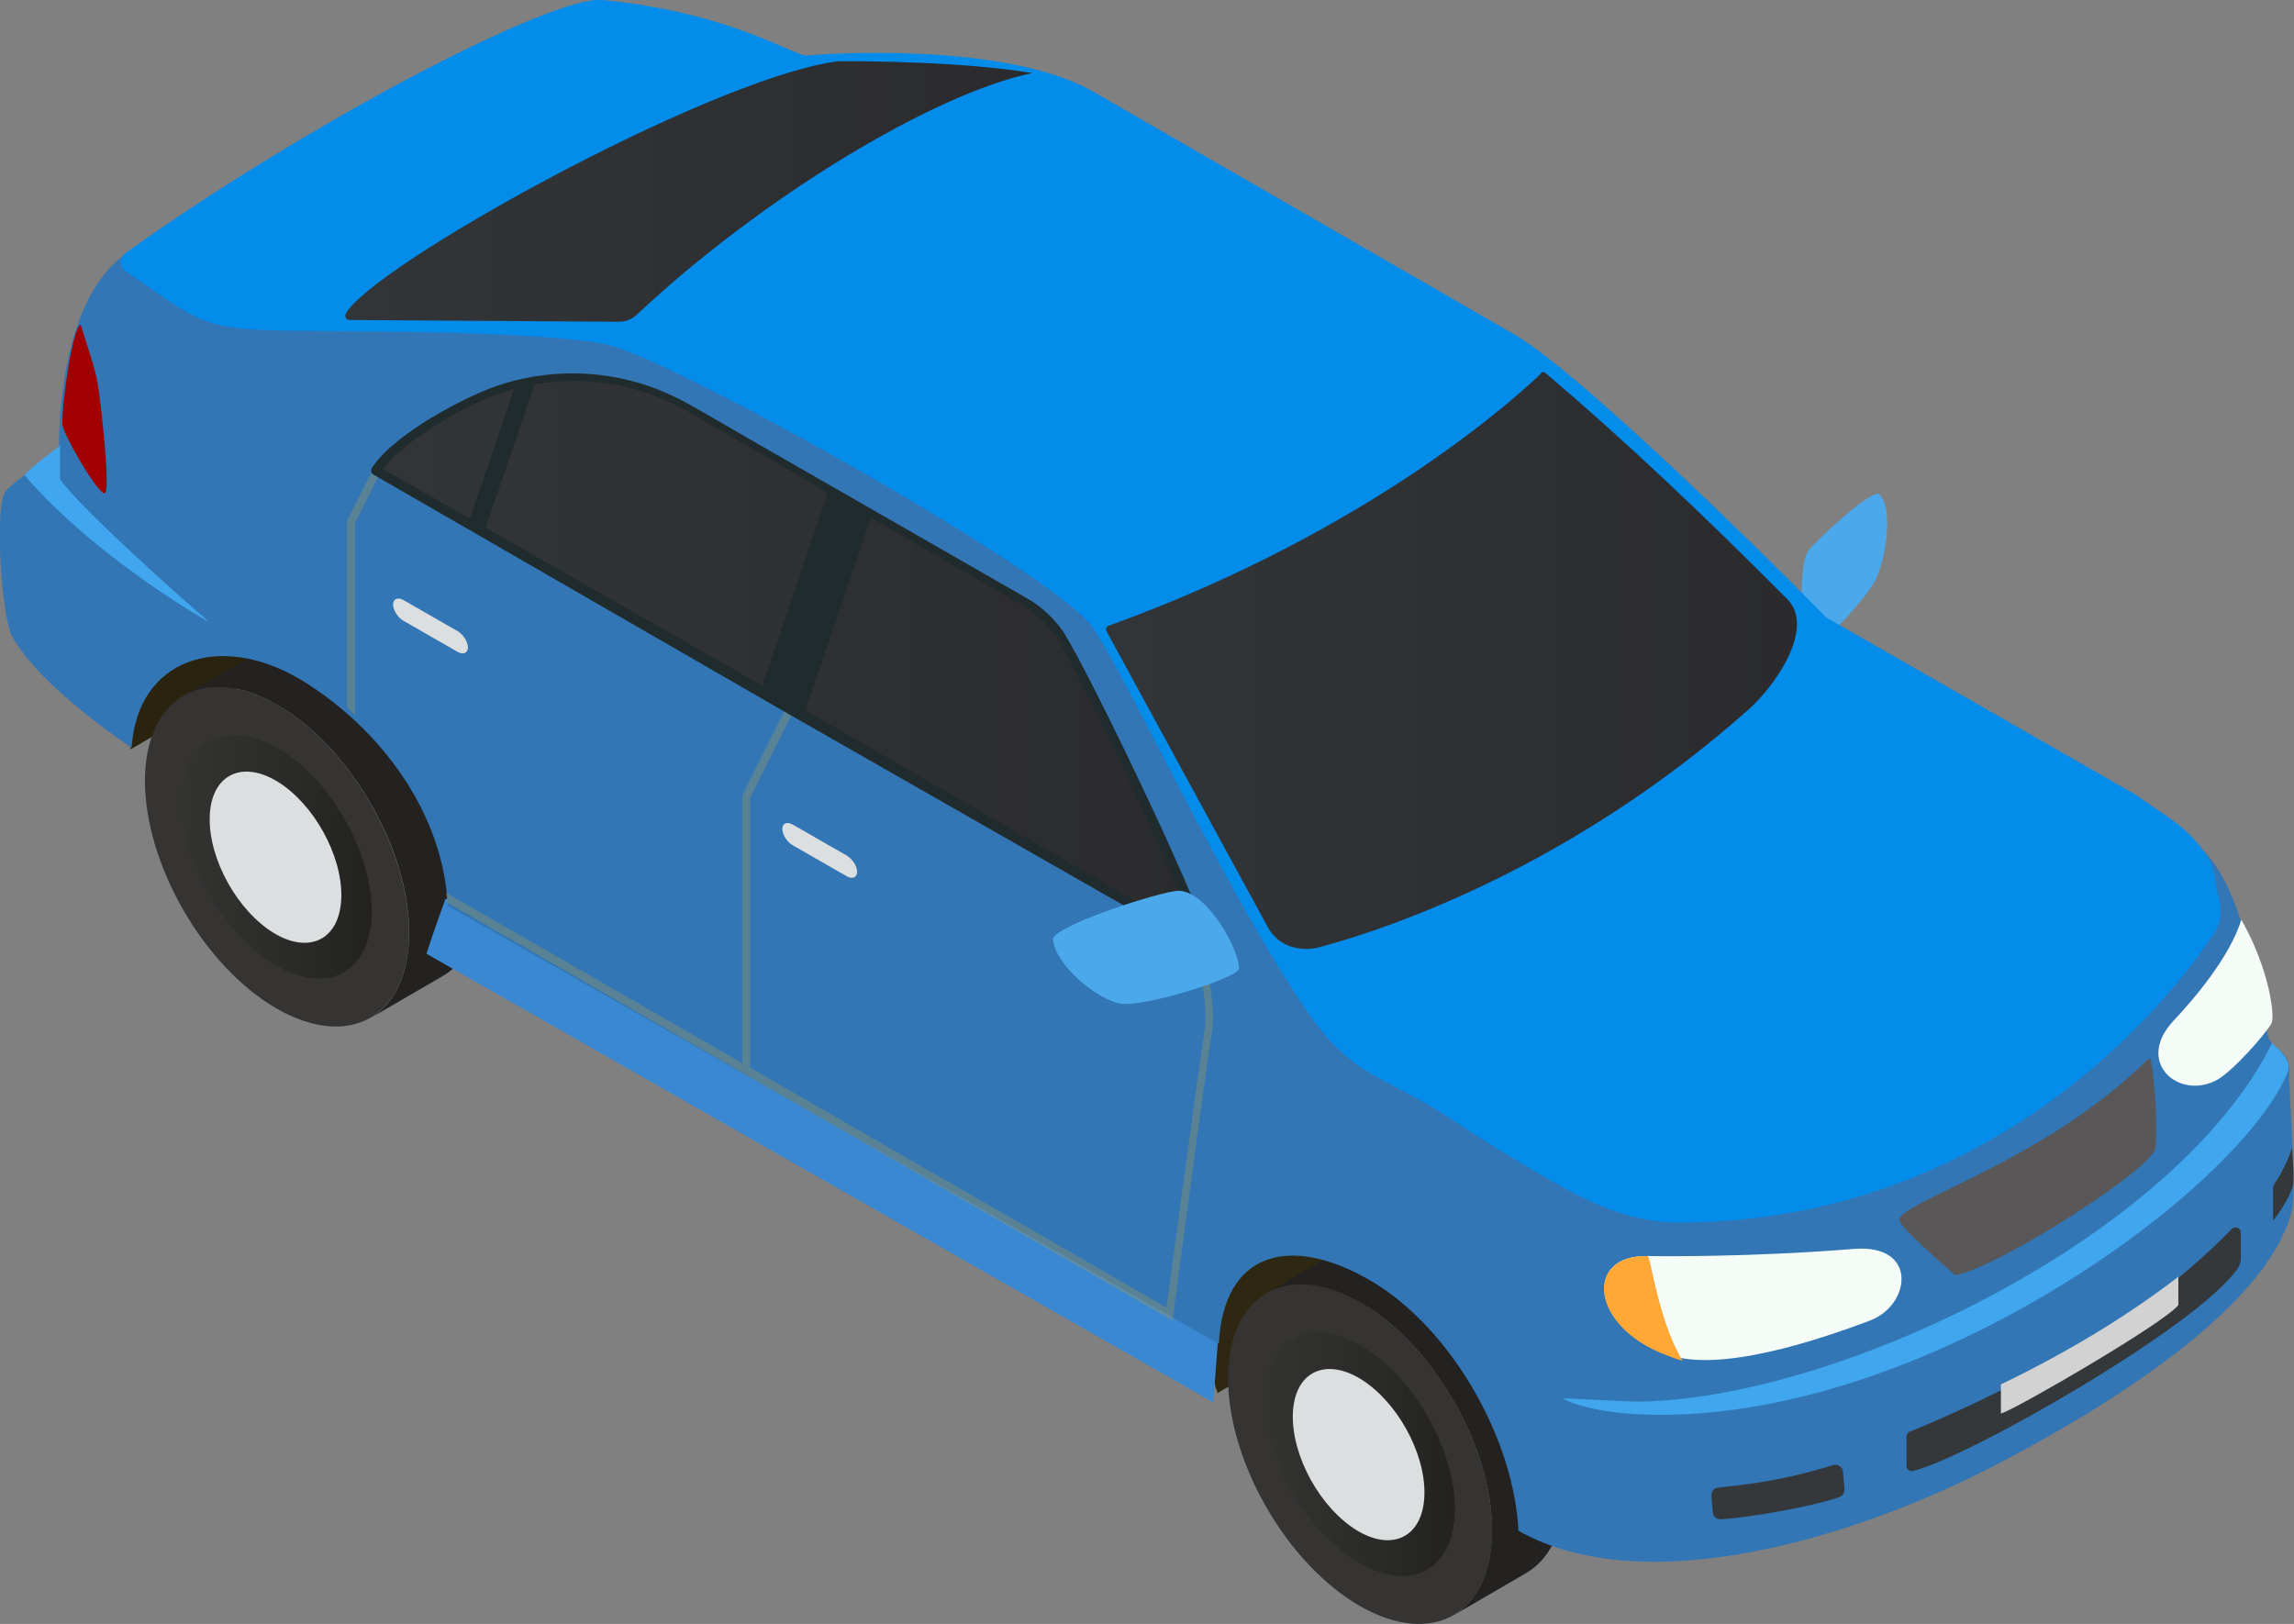 <?xml version="1.0" encoding="UTF-8"?>
<svg xmlns="http://www.w3.org/2000/svg" xmlns:xlink="http://www.w3.org/1999/xlink" viewBox="0 0 77.56 54.91">
  <rect x="0" y="0" width="77.56" height="54.91" fill="#808080" stroke="none"/>
  <defs>
    <style>
      .cls-1 {
        fill: #dbdfe0;
      }

      .cls-2 {
        fill: #a00000;
      }

      .cls-3 {
        fill: #b99e4a;
        mix-blend-mode: multiply;
        opacity: .3;
      }

      .cls-4 {
        fill: #3a88d1;
      }

      .cls-5 {
        fill: #d2d2d2;
      }

      .cls-6 {
        fill: #232221;
      }

      .cls-7 {
        fill: url(#linear-gradient-5);
      }

      .cls-8 {
        fill: url(#linear-gradient-4);
      }

      .cls-9 {
        fill: url(#linear-gradient-3);
      }

      .cls-10 {
        fill: #f5fcf8;
      }

      .cls-11 {
        fill: #2e2711;
      }

      .cls-12 {
        isolation: isolate;
      }

      .cls-13 {
        fill: #048ceb;
      }

      .cls-14 {
        fill: url(#linear-gradient-2);
      }

      .cls-14, .cls-15 {
        opacity: .5;
      }

      .cls-15 {
        fill: url(#linear-gradient);
      }

      .cls-16 {
        fill: #353433;
      }

      .cls-17 {
        fill: #4ba9eb;
      }

      .cls-18 {
        fill: #29230f;
      }

      .cls-19 {
        fill: #34383a;
      }

      .cls-20 {
        fill: #595757;
      }

      .cls-21 {
        fill: #40a6ed;
      }

      .cls-22 {
        fill: #ffa836;
      }

      .cls-23 {
        fill: #3276b5;
      }

      .cls-24 {
        fill: #202b2d;
      }
    </style>
    <linearGradient id="linear-gradient" x1="-2794.82" y1="49.17" x2="-2788.41" y2="49.17" gradientTransform="translate(2837.59)" gradientUnits="userSpaceOnUse">
      <stop offset="0" stop-color="#323232"/>
      <stop offset=".63" stop-color="#201f1d"/>
      <stop offset="1" stop-color="#12100c"/>
    </linearGradient>
    <linearGradient id="linear-gradient-2" x1="-2831.44" y1="28.97" x2="-2825.03" y2="28.97" xlink:href="#linear-gradient"/>
    <linearGradient id="linear-gradient-3" x1="-3014.54" y1="22.38" x2="-2986.5" y2="22.38" gradientTransform="translate(3027.26)" gradientUnits="userSpaceOnUse">
      <stop offset="0" stop-color="#323538"/>
      <stop offset="1" stop-color="#2b2b2d"/>
    </linearGradient>
    <linearGradient id="linear-gradient-4" x1="-3015.58" y1="6.48" x2="-2992.36" y2="6.48" xlink:href="#linear-gradient-3"/>
    <linearGradient id="linear-gradient-5" x1="-2989.87" y1="22.34" x2="-2966.5" y2="22.34" xlink:href="#linear-gradient-3"/>
  </defs>
  <g class="cls-12">
    <g id="Layer_2" data-name="Layer 2">
      <g id="car_C2">
        <g>
          <path class="cls-17" d="M61.13,18.63c.3-.39,2.17-2.11,2.4-1.92.49.4.26,2.26-.18,3.01-.4.69-2.19,2.58-2.27,2.36-.15-.43-.31-2.97.06-3.45Z"/>
          <path class="cls-18" d="M5.92,22.38c-.85.5-1.42,1.52-1.51,2.96l22.35-12.99c.09-1.45.66-2.47,1.51-2.96L5.92,22.38Z"/>
          <path class="cls-11" d="M41.59,42.17c-.88.51-.98,3.51-.42,4.93l5.03-2.93,17.32-11.73c.07-1.51.64-2.57,1.52-3.08l-23.45,12.8Z"/>
          <g>
            <g class="cls-12">
              <path class="cls-6" d="M52.13,46.97c-.44-.98-1.03-1.92-1.73-2.72-.59-.67-1.25-1.24-1.95-1.64-1.24-.72-2.37-.78-3.18-.31l-2.46,1.43c.81-.47,1.94-.41,3.18.31.7.4,1.36.97,1.95,1.64.7.8,1.29,1.73,1.73,2.72.49,1.11.78,2.27.77,3.35,0,1.41-.5,2.4-1.3,2.87l2.46-1.43c.8-.47,1.3-1.46,1.3-2.87,0-1.07-.28-2.24-.77-3.35Z"/>
              <path class="cls-16" d="M46,44.04c-2.47-1.42-4.47-.28-4.48,2.55,0,2.84,1.99,6.29,4.45,7.71,2.47,1.42,4.47.28,4.48-2.55,0-2.83-1.99-6.28-4.45-7.71Z"/>
            </g>
            <path class="cls-15" d="M45.99,45.49c-1.77-1.02-3.21-.2-3.22,1.83,0,2.03,1.42,4.51,3.2,5.53,1.77,1.02,3.21.2,3.22-1.83,0-2.03-1.42-4.51-3.19-5.53Z"/>
            <path class="cls-1" d="M45.99,46.62c-1.23-.74-2.25-.19-2.28,1.22-.03,1.42.94,3.16,2.17,3.91,1.23.74,2.25.19,2.28-1.22.03-1.42-.94-3.16-2.17-3.91Z"/>
          </g>
          <g>
            <g class="cls-12">
              <path class="cls-6" d="M15.52,26.77c-.44-.98-1.03-1.92-1.73-2.72-.59-.67-1.25-1.24-1.95-1.64-1.24-.72-2.37-.78-3.18-.31l-2.46,1.43c.81-.47,1.94-.41,3.18.31.7.4,1.36.97,1.95,1.64.7.8,1.29,1.73,1.73,2.72.49,1.11.78,2.27.77,3.35,0,1.41-.5,2.4-1.3,2.87l2.46-1.43c.8-.47,1.3-1.46,1.3-2.87,0-1.07-.28-2.24-.77-3.35Z"/>
              <path class="cls-16" d="M9.38,23.84c-2.47-1.42-4.47-.28-4.48,2.55,0,2.84,1.99,6.29,4.45,7.71,2.47,1.42,4.47.28,4.48-2.55,0-2.83-1.99-6.28-4.45-7.71Z"/>
            </g>
            <path class="cls-14" d="M9.37,25.29c-1.77-1.02-3.21-.2-3.22,1.83,0,2.03,1.42,4.51,3.2,5.53,1.77,1.02,3.21.2,3.22-1.83,0-2.03-1.42-4.51-3.19-5.53Z"/>
            <path class="cls-1" d="M9.37,26.42c-1.23-.74-2.25-.19-2.28,1.22-.03,1.42.94,3.16,2.17,3.91,1.23.74,2.25.19,2.28-1.22.03-1.42-.94-3.16-2.17-3.91Z"/>
          </g>
          <path class="cls-4" d="M36.34,39.9l-17.31-10.2-3.97.7s-.43,1.17-.64,1.85l26.6,15.17.17-2.21-4.85-5.3Z"/>
          <path class="cls-23" d="M77.4,36.23c0-.73-.61-.8-.71-1.16-.44-1.49-.69-4.61-2.08-6.19-.58-.66-3.7-1.09-4.39-1.61l-8.35-6.25c-.16-.2-7.99-8.08-10.51-9.55l-14.24-8.21c-3.01-1.74-9.78.33-10.85.07-1.23-.3-1.43-2.41-5.78-2.82-1.72-.16-9.96,3.71-16.25,8.09-2.38,1.66-2.24,6.57-2.24,6.57,0,0-1.62,1.2-1.81,1.44-.4.55-.12,4.31.22,4.91.98,1.76,4.04,3.76,4.04,3.76.2-3.01,2.96-3.89,5.63-2.35.06.03.11.07.17.1,2.63,1.63,4.74,4.47,4.89,7.6l26.07,14.81c.15-3.1,2.39-3.72,5.09-2.16.06.03.11.07.17.1,2.63,1.62,4.71,5.26,4.87,8.38,4.23,2.39,11.34.29,16.24-2.28,5.65-2.96,9.29-5.98,9.91-8.56.16-.68-.1-4.03-.1-4.68Z"/>
          <path class="cls-3" d="M11.73,23.92v-6.31s.88-1.73.88-1.73l.24.12-.85,1.7v6.49c-.09-.09-.17-.18-.26-.27ZM40.36,31.92s.53,1.97.37,2.9c-.15.88-1.11,8.09-1.29,9.39l-14.08-8.11v-9.12s1.64-3.29,1.64-3.29l-.24-.12-1.66,3.32v9.06s-10.03-5.77-10.03-5.77c.02.11.04.23.05.34l24.35,14.03.17.1.03-.2c.01-.09,1.14-8.62,1.31-9.58.17-.99-.35-2.93-.37-3.02l-.26.07Z"/>
          <path class="cls-21" d="M77.35,36.23c.17-.44-.53-.93-.53-.96-3.2,6.46-14.4,11.92-21.21,12.12-.64.02-2.77-.13-2.77-.1,0,0,.77.47,2.76.54,9.43.32,20.22-7.69,21.76-11.61Z"/>
          <path class="cls-2" d="M2.73,10.98c.1.36.48,1.43.57,1.97.11.68.44,3.57.25,3.72-.18.14-1.43-1.99-1.44-2.33-.02-.83.38-3.41.63-3.36Z"/>
          <path class="cls-9" d="M40.76,32.01L12.72,15.91c.54-.82,1.88-1.71,3.34-2.41,2.3-1.1,4.99-.99,7.2.28,3.51,2.01,9.32,5.37,11.38,6.56.56.33,1.03.79,1.35,1.36,1.42,2.53,4.49,9.16,4.78,10.31Z"/>
          <path class="cls-24" d="M40.68,32.15l-14.04-8.02-14.01-8.08h0c-.08-.05-.1-.14-.06-.22h0s0-.01,0-.01c.49-.69,1.17-1.15,1.84-1.59.68-.41,1.4-.8,2.14-1.09,1.51-.58,3.2-.67,4.76-.27.78.19,1.53.53,2.22.93l2.06,1.19,4.13,2.37,4.13,2.37c.35.2.69.39,1.04.6.35.23.65.51.91.83.26.33.43.7.63,1.04l.55,1.06c.72,1.42,1.41,2.85,2.08,4.29.34.72.66,1.45.98,2.17.31.74.64,1.45.89,2.24.03.09-.02.18-.11.2-.04.01-.09,0-.13-.01h0ZM40.45,31.64c-.21-.59-.46-1.19-.71-1.78-.32-.73-.64-1.45-.97-2.17-.66-1.44-1.34-2.87-2.05-4.29l-.54-1.05c-.2-.35-.36-.71-.6-1-.23-.3-.52-.56-.84-.77-.32-.2-.68-.4-1.02-.6l-4.12-2.39-4.12-2.39-2.06-1.19c-.68-.4-1.4-.72-2.16-.9-1.51-.39-3.15-.28-4.6.28-.73.29-1.42.67-2.09,1.09-.65.43-1.3.9-1.72,1.52h0s-.06-.23-.06-.23l14.04,8.02,13.61,7.85Z"/>
          <path class="cls-10" d="M56.39,45.8c1.72.63,5.04-.47,6.84-1.15,1.37-.52,1.64-2.6-.56-2.42-3.44.28-6.54.25-6.95.24-2.17-.05-1.95,2.36.67,3.33Z"/>
          <path class="cls-22" d="M55.72,42.47c-2.17-.05-1.98,2.39.64,3.36.12.05.39.15.53.18-.8-1.29-1.09-3.54-1.18-3.54Z"/>
          <path class="cls-10" d="M76.79,34.62c-.24.4-1.31,1.61-1.84,1.9-1.29.69-2.79-.61-1.45-2.02.66-.7,1.88-2.12,2.28-3.4.93,1.63,1.16,3.28,1.01,3.52Z"/>
          <path class="cls-20" d="M72.62,35.82c-3.69,3.64-8.77,4.9-8.38,5.51.25.4,1.86,1.79,1.87,1.79,1.54-.3,6.73-3.65,6.77-4.31.08-1.4-.1-2.63-.16-2.97,0-.05-.06-.05-.09-.02Z"/>
          <path class="cls-21" d="M7.1,21.06c-2.74-2.39-4.63-4.22-5.07-4.86v-1.13s-1.02.75-1.2,1h0c2.49,2.88,6.28,4.99,6.28,4.99Z"/>
          <path class="cls-13" d="M74.98,30.2c-.16-.64-.02-.94-.75-1.77-.58-.66-1.3-1.02-1.99-1.54l-10.51-6.02c-.16-.2-7.99-8.08-10.51-9.55l-14.24-8.21c-3.01-1.74-9.27-1.28-9.69-1.23-.38.05-2.59-1.47-6.93-1.88-1.68-.16-9.96,4.15-16.12,8.56-.21.15-.2.47.02.62,2.45,1.66,2.46,1.95,5.4,2,2.73.04,8.52,0,10.86.47,2.13.44,15.11,7.71,16.41,9.55,1.16,1.64,4.53,9.03,7.29,13.03,1.57,2.27,2.48,2.04,4.97,3.69,1.2.8,2.43,1.54,3.48,2.13,1.27.72,2.63,1.29,4.08,1.29,10.19-.02,16.2-6.87,18.13-9.82.26-.4.22-.85.11-1.31Z"/>
          <path class="cls-8" d="M34.9,2.47c-3.36.7-9.19,4.24-13.37,8.17-.17.16-.38.24-.61.24l-9.1-.06c-.11,0-.18-.11-.13-.21.82-1.57,12.06-7.83,16.5-8.52.11-.02.22-.02.33-.02.77,0,4.02.01,6.38.4Z"/>
          <polygon class="cls-24" points="29.46 17.44 28 16.62 25.74 23.3 27.18 24.15 29.46 17.44"/>
          <polygon class="cls-24" points="18.12 12.85 17.45 12.94 15.83 17.72 16.36 18.03 18.12 12.85"/>
          <path class="cls-19" d="M57.86,50.59l.05.55c.01.14.13.24.27.23,1.03-.06,3.14-.44,4.01-.75.11-.04.18-.15.17-.27l-.05-.59c-.01-.16-.18-.27-.34-.22-1.74.55-3.13.68-3.88.76-.14.01-.24.14-.23.28Z"/>
          <path class="cls-19" d="M76.92,40c-.05.08-.08.16-.07.25.01.4,0,.91,0,1.02.15-.17.55-.72.68-1.21.04-.41-.03-.85-.03-1.26-.16.49-.39.91-.58,1.2Z"/>
          <path class="cls-19" d="M75.46,41.55c-2.77,2.88-6.95,5.25-10.89,6.86-.07.03-.11.09-.11.17v.98c0,.11.09.2.2.18,1.69-.36,9.59-4.83,11-6.85.07-.11.1-.24.1-.36v-.85c0-.16-.19-.24-.31-.12Z"/>
          <path class="cls-5" d="M67.65,46.81v.99c.6-.2,5.53-3.07,6-3.67v-.96c-1.8,1.39-3.88,2.62-6,3.64Z"/>
          <path class="cls-24" d="M37.86,32.42l1.34.07c.63.03,1.25-.09,1.82-.36h0c-.25-.63-.5-1.26-.77-1.88l-1.62.73-.77,1.45Z"/>
          <path class="cls-17" d="M39.88,30.12c-.51-.03-4.32,1.2-4.28,1.65.09.86,1.44,1.99,2.25,2.16.78.16,4.03-.87,4.04-1.18.03-.57-1.03-2.57-2.01-2.63Z"/>
          <path class="cls-1" d="M28.63,29.63l-1.83-1.05c-.19-.11-.35-.36-.35-.55h0c0-.19.16-.26.35-.15l1.83,1.05c.19.11.35.36.35.55h0c0,.19-.16.26-.35.15Z"/>
          <path class="cls-1" d="M15.47,22.04l-1.83-1.05c-.19-.11-.35-.36-.35-.55h0c0-.19.16-.26.35-.15l1.83,1.05c.19.11.35.36.35.55h0c0,.19-.16.26-.35.15Z"/>
          <path class="cls-7" d="M52.1,12.63c-.65.63-5.63,5.28-14.62,8.53-.07.03-.11.11-.07.18l5.46,10.02c.34.63,1.08.85,1.77.66,2.49-.67,8.59-2.79,14.49-8.04.91-.81,2.25-2.76,1.3-3.72-2.9-2.91-5.47-5.35-8.18-7.65-.05-.04-.11-.04-.15,0Z"/>
        </g>
      </g>
    </g>
  </g>
</svg>